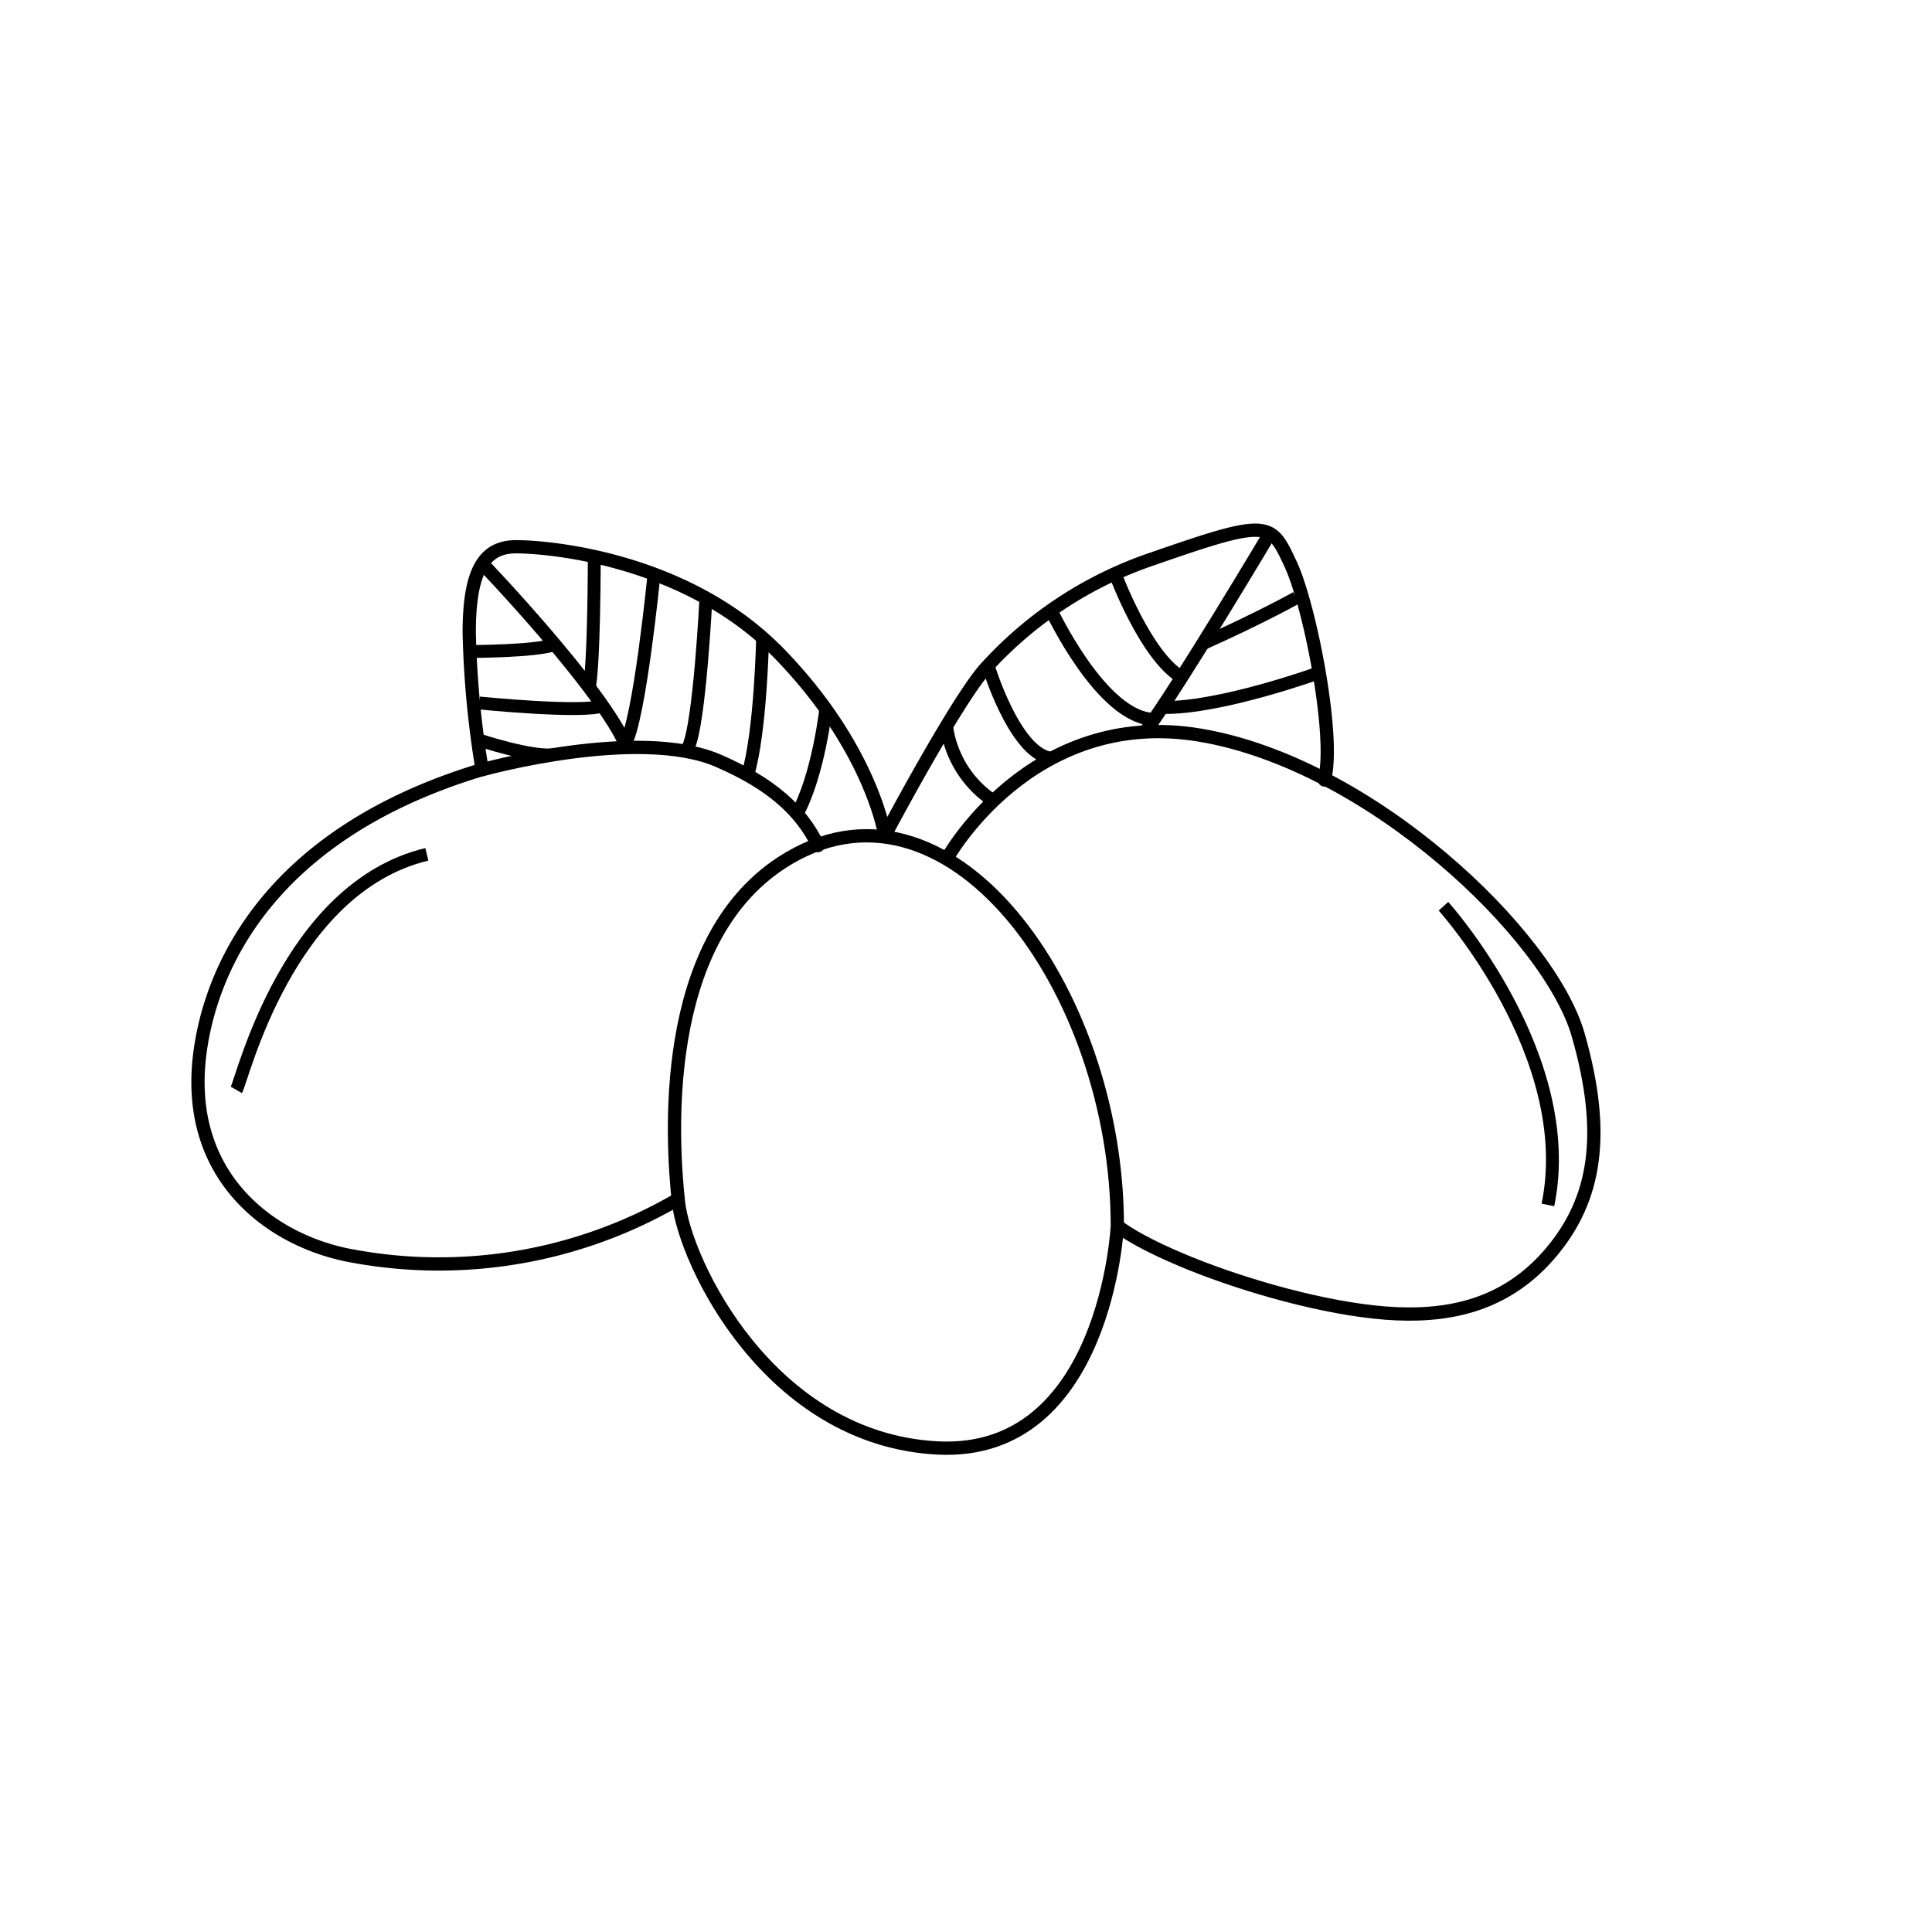 <svg id="Layer_1" data-name="Layer 1" xmlns="http://www.w3.org/2000/svg" viewBox="0 0 150 150"><defs><style>.cls-1,.cls-2{fill:none;stroke:#000;}.cls-1{stroke-linecap:round;stroke-linejoin:round;stroke-width:1.03px;}.cls-2{stroke-miterlimit:10;}</style></defs><title>icons_</title><path class="cls-1" d="M52.65,93.1a36.78,36.78,0,0,1-25.83,4.31c-5.94-1.27-12.12-6-11.39-14.79.35-4.16,2.83-17.1,22-22.87a75.14,75.14,0,0,1-1-10.62c0-4.76,1.11-6.68,3.64-6.68s13.26.91,20.44,8.3S68.7,64.87,68.7,64.87s5.78-10.92,8-13.18a30.71,30.71,0,0,1,12.87-8.33c9-3.14,9.1-2.83,10.62.41s3.51,13.49,2.65,16.71a.24.24,0,0,1,0,.08"/><path class="cls-1" d="M73.5,66.69S80,54.85,93.19,57.08s27.11,15.48,29.34,23.27,1.3,12.76-2,16.76S113,102.2,108.42,102s-10.58-1.82-15.09-3.54c-5-1.92-6.58-3.29-6.58-3.29s-.87,17.91-13.94,17.25S53.17,98,52.67,93.28s-1.53-20.06,8-26.29C73.5,58.62,86.75,76.74,86.75,95.2"/><path class="cls-1" d="M37.48,59.75s12.11-3.37,18.3-.68c4.09,1.77,6.43,3.87,7.73,6.58"/><path class="cls-1" d="M37.48,43.79S46.84,53.56,48.65,58"/><path class="cls-1" d="M98.56,41.47s-7,11.76-9.63,15.33"/><path class="cls-2" d="M46.14,43.21s0,8.72-.43,10.37"/><path class="cls-2" d="M50.78,44.57S49.65,56,48.53,57.76"/><path class="cls-2" d="M36.5,50.58s5.13,0,6.57-.54"/><path class="cls-2" d="M37.21,54.58s8.12.81,9.56.22"/><path class="cls-2" d="M54.81,46.41S54.32,56.22,53.44,58"/><path class="cls-2" d="M59.21,49.48s-.14,7.3-1.16,10.71"/><path class="cls-2" d="M64.12,55s-.57,5.15-2.23,8.18"/><path class="cls-2" d="M37.21,57.46s4.09,1.37,5.86,1.13"/><path class="cls-2" d="M73.5,56.43a8.25,8.25,0,0,0,3.57,5.71"/><path class="cls-2" d="M100.65,46.41S98,47.91,93.33,50"/><path class="cls-2" d="M86.59,44.57s2.34,6.34,5.13,8"/><path class="cls-2" d="M102.44,52.22S94.79,55,90.29,54.93"/><path class="cls-2" d="M81.62,47.4s3.93,8.4,8,8.45"/><path class="cls-2" d="M76.72,51.69s2,6.62,4.77,7.16"/><path class="cls-2" d="M18.35,84.62c.49-.85,3.95-15.68,14.79-18.29"/><path class="cls-2" d="M112.07,70.36S122.56,82,120.18,93.55"/></svg>